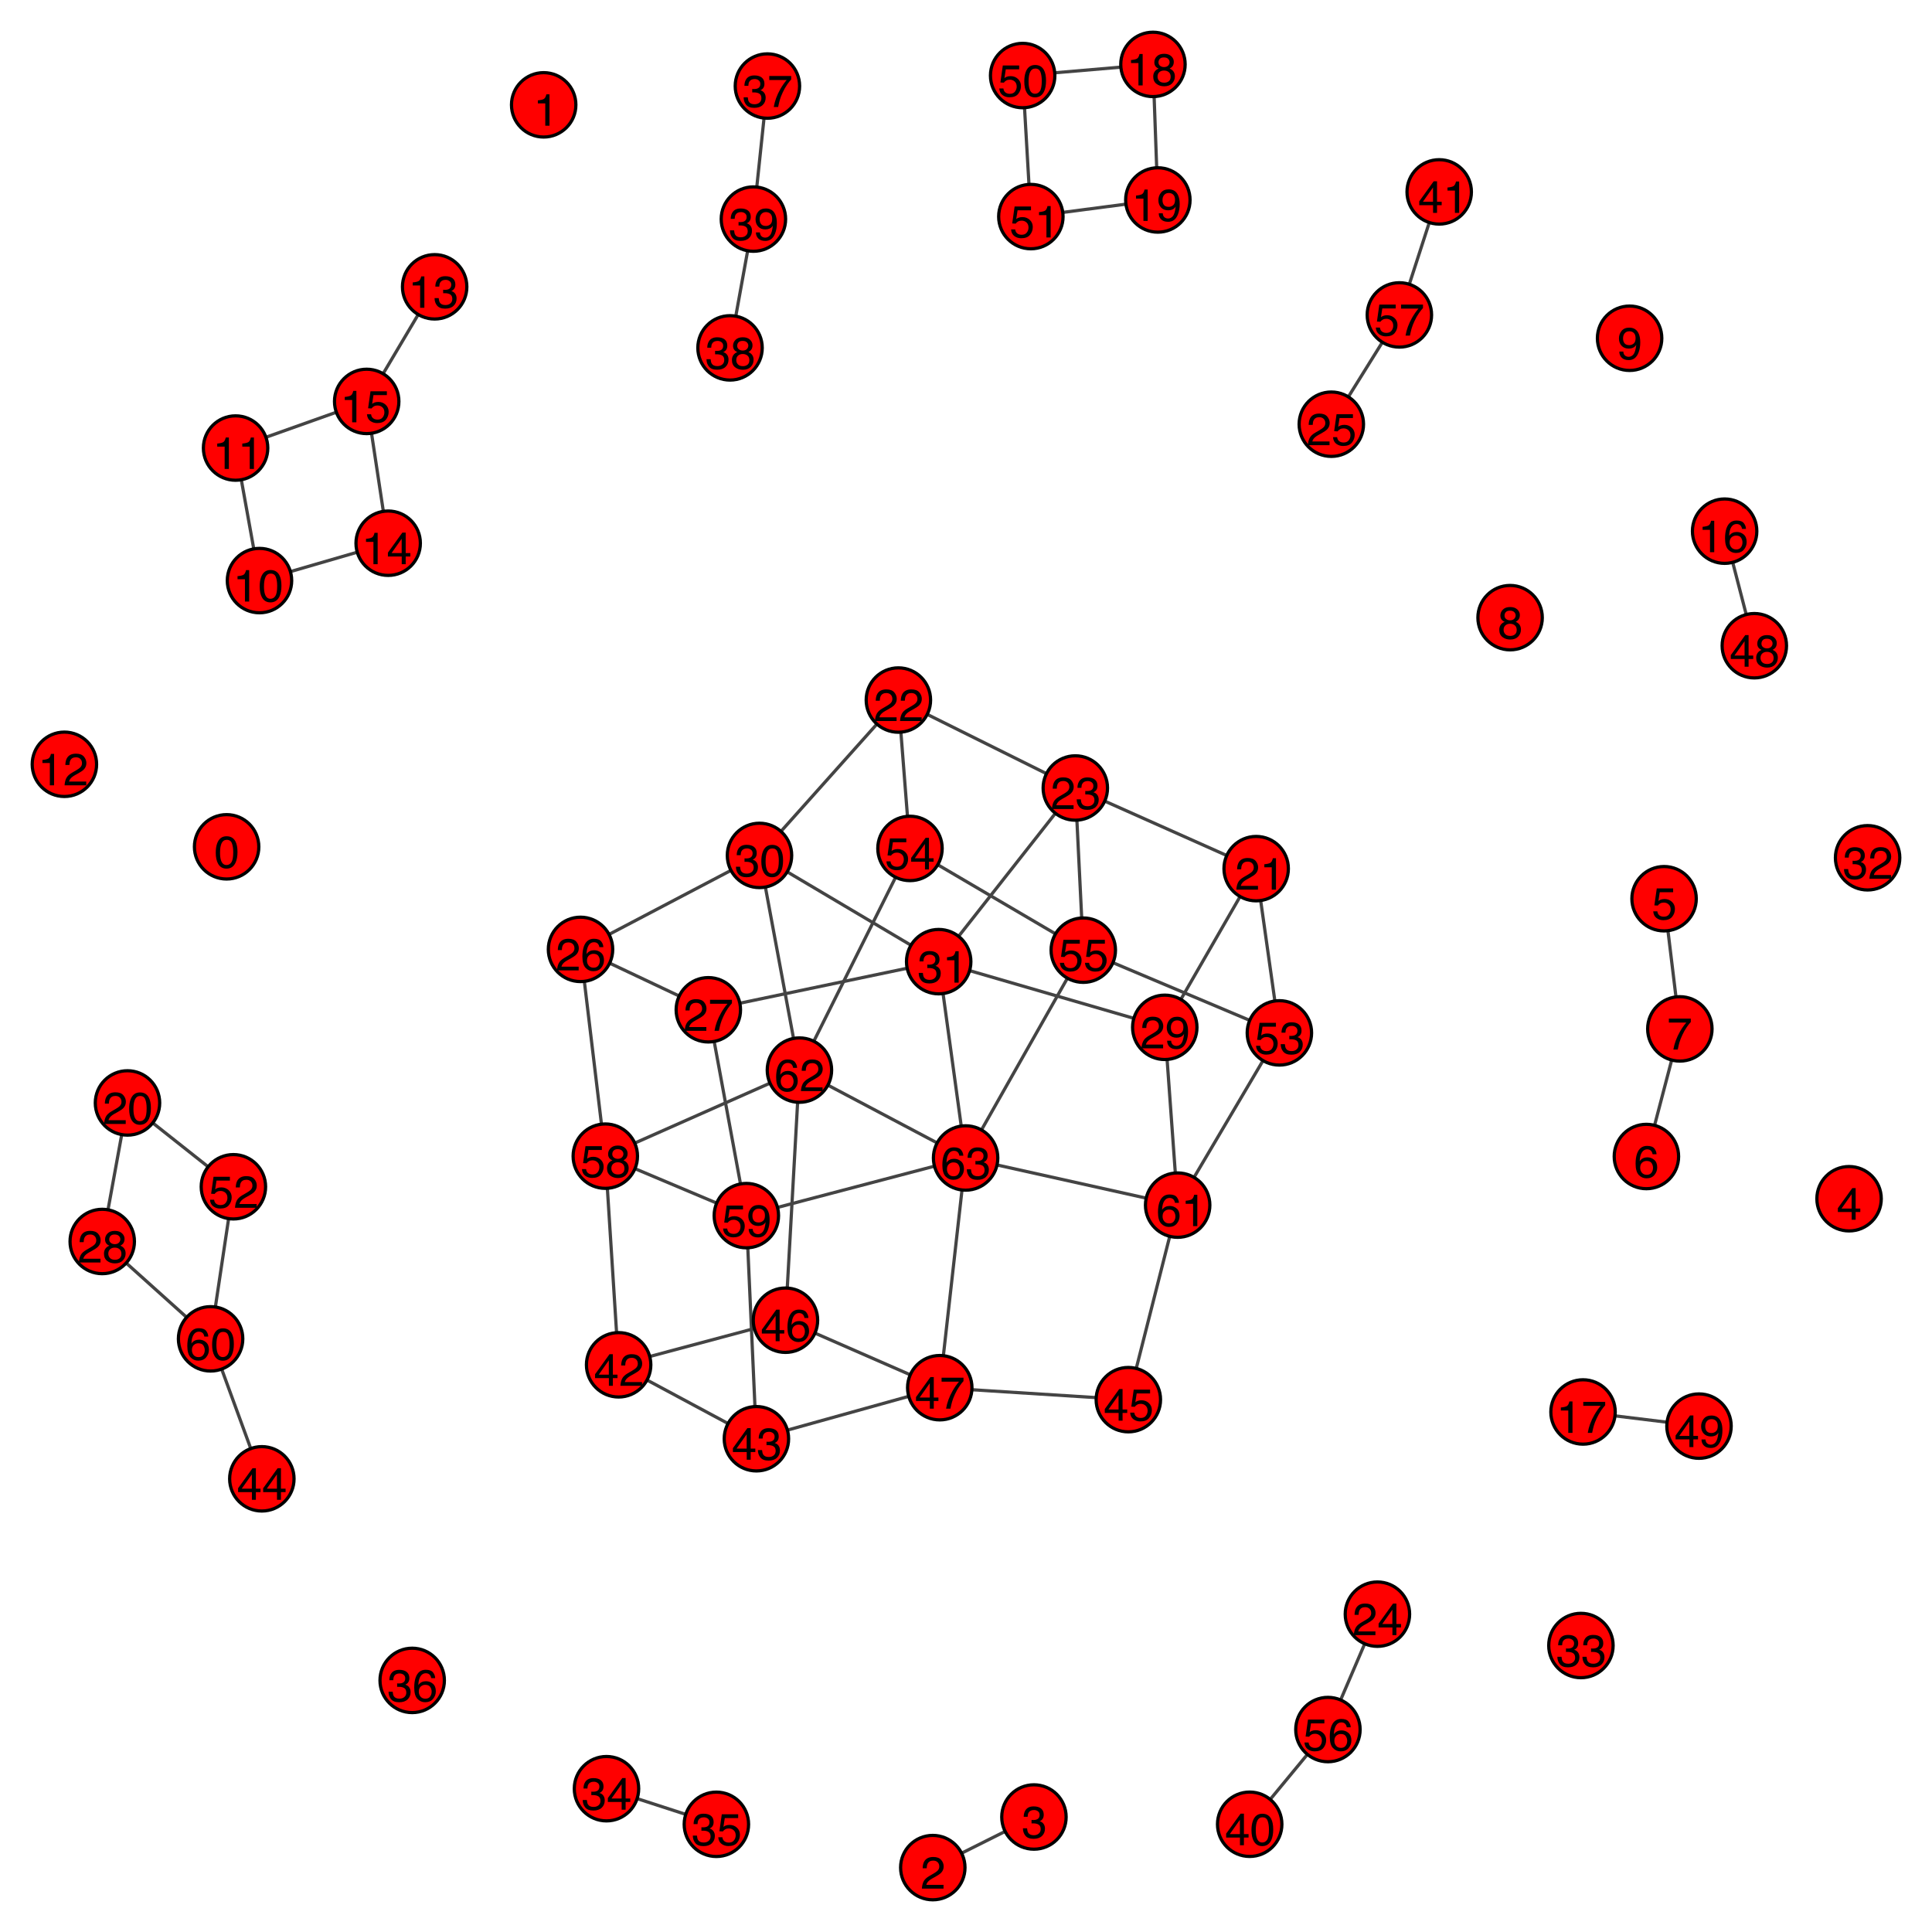 <?xml version="1.0" encoding="UTF-8"?>
<svg xmlns="http://www.w3.org/2000/svg" xmlns:xlink="http://www.w3.org/1999/xlink" width="600" height="600" viewBox="0 0 600 600">
<defs>
<g>
<g id="glyph-0-0">
<path d="M 3.789 -9.789 C 5.055 -9.789 5.969 -9.266 6.535 -8.223 C 6.973 -7.418 7.191 -6.312 7.191 -4.906 C 7.191 -3.578 6.992 -2.477 6.598 -1.605 C 6.023 -0.359 5.082 0.266 3.781 0.266 C 2.605 0.266 1.73 -0.242 1.156 -1.266 C 0.676 -2.117 0.438 -3.262 0.438 -4.695 C 0.438 -5.809 0.582 -6.762 0.867 -7.562 C 1.406 -9.047 2.379 -9.789 3.789 -9.789 Z M 3.773 -0.855 C 4.41 -0.855 4.918 -1.137 5.297 -1.703 C 5.676 -2.266 5.867 -3.32 5.867 -4.859 C 5.867 -5.973 5.727 -6.887 5.453 -7.605 C 5.18 -8.324 4.652 -8.68 3.863 -8.68 C 3.137 -8.68 2.609 -8.34 2.273 -7.66 C 1.938 -6.977 1.77 -5.977 1.77 -4.648 C 1.77 -3.648 1.879 -2.848 2.094 -2.242 C 2.422 -1.316 2.98 -0.855 3.773 -0.855 Z M 3.773 -0.855 "/>
</g>
<g id="glyph-0-1">
<path d="M 1.34 -6.93 L 1.34 -7.875 C 2.227 -7.961 2.848 -8.105 3.199 -8.309 C 3.551 -8.512 3.812 -8.992 3.984 -9.75 L 4.957 -9.75 L 4.957 0 L 3.645 0 L 3.645 -6.93 Z M 1.34 -6.93 "/>
</g>
<g id="glyph-0-2">
<path d="M 0.438 0 C 0.484 -0.844 0.656 -1.578 0.961 -2.203 C 1.266 -2.828 1.855 -3.395 2.734 -3.902 L 4.047 -4.664 C 4.633 -5.004 5.047 -5.297 5.285 -5.539 C 5.656 -5.914 5.844 -6.348 5.844 -6.836 C 5.844 -7.406 5.672 -7.859 5.332 -8.191 C 4.992 -8.527 4.535 -8.695 3.965 -8.695 C 3.121 -8.695 2.539 -8.375 2.215 -7.738 C 2.043 -7.398 1.945 -6.922 1.93 -6.316 L 0.676 -6.316 C 0.691 -7.168 0.848 -7.863 1.148 -8.402 C 1.68 -9.352 2.621 -9.824 3.973 -9.824 C 5.094 -9.824 5.91 -9.52 6.43 -8.914 C 6.945 -8.309 7.203 -7.633 7.203 -6.891 C 7.203 -6.105 6.93 -5.438 6.379 -4.883 C 6.059 -4.559 5.488 -4.164 4.664 -3.703 L 3.727 -3.188 C 3.281 -2.941 2.93 -2.703 2.672 -2.48 C 2.219 -2.086 1.93 -1.645 1.812 -1.164 L 7.156 -1.164 L 7.156 0 Z M 0.438 0 "/>
</g>
<g id="glyph-0-3">
<path d="M 3.637 0.266 C 2.48 0.266 1.641 -0.051 1.117 -0.688 C 0.594 -1.324 0.336 -2.098 0.336 -3.008 L 1.621 -3.008 C 1.676 -2.375 1.793 -1.914 1.977 -1.625 C 2.297 -1.109 2.871 -0.855 3.703 -0.855 C 4.352 -0.855 4.871 -1.027 5.266 -1.375 C 5.656 -1.719 5.852 -2.168 5.852 -2.715 C 5.852 -3.391 5.645 -3.859 5.234 -4.129 C 4.82 -4.398 4.246 -4.531 3.516 -4.531 C 3.434 -4.531 3.348 -4.531 3.266 -4.527 C 3.18 -4.527 3.094 -4.523 3.008 -4.52 L 3.008 -5.605 C 3.137 -5.594 3.242 -5.582 3.328 -5.578 C 3.414 -5.574 3.508 -5.57 3.609 -5.57 C 4.07 -5.57 4.449 -5.645 4.742 -5.789 C 5.262 -6.047 5.523 -6.5 5.523 -7.156 C 5.523 -7.645 5.352 -8.02 5.004 -8.285 C 4.656 -8.551 4.254 -8.68 3.793 -8.68 C 2.973 -8.68 2.406 -8.406 2.094 -7.859 C 1.918 -7.559 1.82 -7.133 1.797 -6.578 L 0.582 -6.578 C 0.582 -7.305 0.727 -7.926 1.02 -8.438 C 1.52 -9.348 2.402 -9.805 3.664 -9.805 C 4.664 -9.805 5.434 -9.582 5.98 -9.137 C 6.527 -8.691 6.801 -8.047 6.801 -7.203 C 6.801 -6.602 6.641 -6.117 6.316 -5.742 C 6.117 -5.508 5.855 -5.328 5.539 -5.195 C 6.055 -5.055 6.453 -4.781 6.742 -4.379 C 7.031 -3.977 7.18 -3.48 7.18 -2.898 C 7.18 -1.965 6.871 -1.203 6.254 -0.617 C 5.641 -0.027 4.766 0.266 3.637 0.266 Z M 3.637 0.266 "/>
</g>
<g id="glyph-0-4">
<path d="M 4.629 -3.465 L 4.629 -7.902 L 1.492 -3.465 Z M 4.648 0 L 4.648 -2.391 L 0.355 -2.391 L 0.355 -3.594 L 4.84 -9.816 L 5.879 -9.816 L 5.879 -3.465 L 7.32 -3.465 L 7.32 -2.391 L 5.879 -2.391 L 5.879 0 Z M 4.648 0 "/>
</g>
<g id="glyph-0-5">
<path d="M 1.73 -2.496 C 1.812 -1.793 2.137 -1.309 2.707 -1.039 C 3 -0.902 3.336 -0.836 3.719 -0.836 C 4.449 -0.836 4.988 -1.066 5.34 -1.531 C 5.691 -1.996 5.867 -2.512 5.867 -3.078 C 5.867 -3.762 5.656 -4.289 5.238 -4.664 C 4.82 -5.035 4.324 -5.223 3.738 -5.223 C 3.316 -5.223 2.953 -5.141 2.648 -4.977 C 2.344 -4.812 2.086 -4.586 1.875 -4.293 L 0.805 -4.355 L 1.551 -9.625 L 6.637 -9.625 L 6.637 -8.438 L 2.477 -8.438 L 2.059 -5.715 C 2.285 -5.887 2.5 -6.02 2.707 -6.105 C 3.07 -6.254 3.492 -6.328 3.973 -6.328 C 4.871 -6.328 5.629 -6.039 6.254 -5.461 C 6.879 -4.883 7.191 -4.148 7.191 -3.262 C 7.191 -2.336 6.906 -1.52 6.332 -0.812 C 5.762 -0.105 4.848 0.246 3.594 0.246 C 2.797 0.246 2.094 0.023 1.48 -0.426 C 0.867 -0.875 0.523 -1.566 0.453 -2.496 Z M 1.73 -2.496 "/>
</g>
<g id="glyph-0-6">
<path d="M 4.094 -9.828 C 5.188 -9.828 5.949 -9.547 6.383 -8.98 C 6.812 -8.414 7.027 -7.828 7.027 -7.227 L 5.812 -7.227 C 5.738 -7.613 5.621 -7.914 5.461 -8.133 C 5.164 -8.543 4.719 -8.75 4.117 -8.75 C 3.43 -8.75 2.879 -8.434 2.477 -7.797 C 2.07 -7.16 1.844 -6.25 1.797 -5.066 C 2.078 -5.48 2.438 -5.789 2.863 -5.996 C 3.258 -6.18 3.695 -6.27 4.176 -6.27 C 4.996 -6.27 5.711 -6.008 6.324 -5.484 C 6.934 -4.961 7.238 -4.176 7.238 -3.137 C 7.238 -2.25 6.949 -1.461 6.371 -0.777 C 5.793 -0.09 4.969 0.254 3.898 0.254 C 2.98 0.254 2.191 -0.094 1.523 -0.789 C 0.859 -1.484 0.527 -2.656 0.527 -4.301 C 0.527 -5.516 0.676 -6.547 0.969 -7.398 C 1.539 -9.02 2.582 -9.828 4.094 -9.828 Z M 4.008 -0.84 C 4.652 -0.84 5.137 -1.059 5.457 -1.492 C 5.781 -1.93 5.941 -2.441 5.941 -3.035 C 5.941 -3.535 5.797 -4.016 5.508 -4.469 C 5.223 -4.922 4.699 -5.148 3.945 -5.148 C 3.414 -5.148 2.953 -4.973 2.555 -4.621 C 2.156 -4.27 1.953 -3.742 1.953 -3.035 C 1.953 -2.414 2.137 -1.895 2.5 -1.473 C 2.859 -1.051 3.363 -0.84 4.008 -0.84 Z M 4.008 -0.84 "/>
</g>
<g id="glyph-0-7">
<path d="M 7.32 -9.625 L 7.32 -8.551 C 7.008 -8.246 6.59 -7.715 6.066 -6.961 C 5.547 -6.203 5.082 -5.387 4.684 -4.512 C 4.285 -3.66 3.984 -2.883 3.781 -2.18 C 3.648 -1.73 3.477 -1.004 3.266 0 L 1.906 0 C 2.219 -1.867 2.902 -3.727 3.957 -5.578 C 4.582 -6.664 5.238 -7.598 5.926 -8.387 L 0.512 -8.387 L 0.512 -9.625 Z M 7.32 -9.625 "/>
</g>
<g id="glyph-0-8">
<path d="M 3.809 -5.688 C 4.352 -5.688 4.773 -5.84 5.078 -6.141 C 5.383 -6.445 5.539 -6.805 5.539 -7.227 C 5.539 -7.59 5.391 -7.926 5.102 -8.23 C 4.809 -8.535 4.363 -8.688 3.766 -8.688 C 3.172 -8.688 2.746 -8.535 2.48 -8.23 C 2.219 -7.926 2.086 -7.566 2.086 -7.156 C 2.086 -6.695 2.258 -6.336 2.598 -6.078 C 2.938 -5.816 3.344 -5.688 3.809 -5.688 Z M 3.883 -0.84 C 4.453 -0.84 4.926 -0.996 5.301 -1.301 C 5.676 -1.609 5.867 -2.07 5.867 -2.68 C 5.867 -3.312 5.672 -3.793 5.285 -4.121 C 4.898 -4.449 4.398 -4.613 3.793 -4.613 C 3.207 -4.613 2.727 -4.445 2.355 -4.113 C 1.984 -3.777 1.797 -3.312 1.797 -2.719 C 1.797 -2.211 1.969 -1.77 2.309 -1.398 C 2.648 -1.027 3.172 -0.84 3.883 -0.84 Z M 2.133 -5.215 C 1.789 -5.359 1.523 -5.531 1.332 -5.727 C 0.973 -6.094 0.793 -6.566 0.793 -7.148 C 0.793 -7.879 1.059 -8.508 1.586 -9.031 C 2.113 -9.555 2.863 -9.816 3.836 -9.816 C 4.773 -9.816 5.508 -9.57 6.043 -9.074 C 6.578 -8.578 6.844 -8.004 6.844 -7.344 C 6.844 -6.73 6.688 -6.238 6.379 -5.859 C 6.203 -5.645 5.938 -5.434 5.57 -5.23 C 5.977 -5.043 6.297 -4.828 6.527 -4.586 C 6.961 -4.133 7.18 -3.539 7.18 -2.809 C 7.18 -1.949 6.887 -1.219 6.309 -0.617 C 5.73 -0.02 4.914 0.281 3.855 0.281 C 2.902 0.281 2.098 0.023 1.438 -0.496 C 0.781 -1.012 0.453 -1.766 0.453 -2.75 C 0.453 -3.328 0.594 -3.828 0.875 -4.25 C 1.156 -4.672 1.578 -4.992 2.133 -5.215 Z M 2.133 -5.215 "/>
</g>
<g id="glyph-0-9">
<path d="M 1.859 -2.367 C 1.895 -1.688 2.156 -1.219 2.645 -0.957 C 2.895 -0.82 3.18 -0.75 3.492 -0.75 C 4.082 -0.75 4.582 -0.996 4.996 -1.488 C 5.41 -1.977 5.707 -2.973 5.879 -4.469 C 5.605 -4.039 5.266 -3.734 4.863 -3.559 C 4.461 -3.383 4.027 -3.297 3.562 -3.297 C 2.617 -3.297 1.871 -3.59 1.324 -4.176 C 0.773 -4.766 0.5 -5.52 0.5 -6.445 C 0.5 -7.336 0.77 -8.117 1.312 -8.789 C 1.855 -9.465 2.656 -9.805 3.711 -9.805 C 5.137 -9.805 6.121 -9.16 6.664 -7.875 C 6.965 -7.168 7.117 -6.285 7.117 -5.223 C 7.117 -4.023 6.938 -2.961 6.578 -2.039 C 5.98 -0.496 4.969 0.273 3.539 0.273 C 2.582 0.273 1.855 0.023 1.359 -0.477 C 0.863 -0.98 0.617 -1.609 0.617 -2.367 Z M 3.727 -4.375 C 4.215 -4.375 4.66 -4.535 5.062 -4.855 C 5.465 -5.18 5.668 -5.738 5.668 -6.543 C 5.668 -7.262 5.484 -7.797 5.125 -8.152 C 4.762 -8.504 4.301 -8.68 3.738 -8.68 C 3.137 -8.68 2.66 -8.48 2.309 -8.078 C 1.953 -7.672 1.777 -7.133 1.777 -6.461 C 1.777 -5.82 1.934 -5.316 2.242 -4.938 C 2.551 -4.562 3.047 -4.375 3.727 -4.375 Z M 3.727 -4.375 "/>
</g>
</g>
</defs>
<rect x="-60" y="-60" width="720" height="720" fill="rgb(100%, 100%, 100%)" fill-opacity="1"/>
<path fill="none" stroke-width="1" stroke-linecap="butt" stroke-linejoin="miter" stroke="rgb(26.667%, 26.667%, 26.667%)" stroke-opacity="1" stroke-miterlimit="10" d="M 289.688 580 L 321.098 564.285 "/>
<path fill="none" stroke-width="1" stroke-linecap="butt" stroke-linejoin="miter" stroke="rgb(26.667%, 26.667%, 26.667%)" stroke-opacity="1" stroke-miterlimit="10" d="M 516.793 279.105 L 521.691 319.531 "/>
<path fill="none" stroke-width="1" stroke-linecap="butt" stroke-linejoin="miter" stroke="rgb(26.667%, 26.667%, 26.667%)" stroke-opacity="1" stroke-miterlimit="10" d="M 511.305 359.164 L 521.691 319.531 "/>
<path fill="none" stroke-width="1" stroke-linecap="butt" stroke-linejoin="miter" stroke="rgb(26.667%, 26.667%, 26.667%)" stroke-opacity="1" stroke-miterlimit="10" d="M 80.586 180.305 L 73.164 139.145 "/>
<path fill="none" stroke-width="1" stroke-linecap="butt" stroke-linejoin="miter" stroke="rgb(26.667%, 26.667%, 26.667%)" stroke-opacity="1" stroke-miterlimit="10" d="M 80.586 180.305 L 120.551 168.699 "/>
<path fill="none" stroke-width="1" stroke-linecap="butt" stroke-linejoin="miter" stroke="rgb(26.667%, 26.667%, 26.667%)" stroke-opacity="1" stroke-miterlimit="10" d="M 73.164 139.145 L 113.879 124.664 "/>
<path fill="none" stroke-width="1" stroke-linecap="butt" stroke-linejoin="miter" stroke="rgb(26.667%, 26.667%, 26.667%)" stroke-opacity="1" stroke-miterlimit="10" d="M 134.984 89.074 L 113.879 124.664 "/>
<path fill="none" stroke-width="1" stroke-linecap="butt" stroke-linejoin="miter" stroke="rgb(26.667%, 26.667%, 26.667%)" stroke-opacity="1" stroke-miterlimit="10" d="M 120.551 168.699 L 113.879 124.664 "/>
<path fill="none" stroke-width="1" stroke-linecap="butt" stroke-linejoin="miter" stroke="rgb(26.667%, 26.667%, 26.667%)" stroke-opacity="1" stroke-miterlimit="10" d="M 535.598 164.957 L 544.82 200.535 "/>
<path fill="none" stroke-width="1" stroke-linecap="butt" stroke-linejoin="miter" stroke="rgb(26.667%, 26.667%, 26.667%)" stroke-opacity="1" stroke-miterlimit="10" d="M 491.625 438.5 L 527.641 442.891 "/>
<path fill="none" stroke-width="1" stroke-linecap="butt" stroke-linejoin="miter" stroke="rgb(26.667%, 26.667%, 26.667%)" stroke-opacity="1" stroke-miterlimit="10" d="M 358.059 20 L 359.582 62.102 "/>
<path fill="none" stroke-width="1" stroke-linecap="butt" stroke-linejoin="miter" stroke="rgb(26.667%, 26.667%, 26.667%)" stroke-opacity="1" stroke-miterlimit="10" d="M 358.059 20 L 317.594 23.461 "/>
<path fill="none" stroke-width="1" stroke-linecap="butt" stroke-linejoin="miter" stroke="rgb(26.667%, 26.667%, 26.667%)" stroke-opacity="1" stroke-miterlimit="10" d="M 359.582 62.102 L 320.141 67.262 "/>
<path fill="none" stroke-width="1" stroke-linecap="butt" stroke-linejoin="miter" stroke="rgb(26.667%, 26.667%, 26.667%)" stroke-opacity="1" stroke-miterlimit="10" d="M 39.594 342.527 L 31.75 385.555 "/>
<path fill="none" stroke-width="1" stroke-linecap="butt" stroke-linejoin="miter" stroke="rgb(26.667%, 26.667%, 26.667%)" stroke-opacity="1" stroke-miterlimit="10" d="M 39.594 342.527 L 72.484 368.562 "/>
<path fill="none" stroke-width="1" stroke-linecap="butt" stroke-linejoin="miter" stroke="rgb(26.667%, 26.667%, 26.667%)" stroke-opacity="1" stroke-miterlimit="10" d="M 390.113 269.762 L 333.949 244.719 "/>
<path fill="none" stroke-width="1" stroke-linecap="butt" stroke-linejoin="miter" stroke="rgb(26.667%, 26.667%, 26.667%)" stroke-opacity="1" stroke-miterlimit="10" d="M 390.113 269.762 L 361.73 319.047 "/>
<path fill="none" stroke-width="1" stroke-linecap="butt" stroke-linejoin="miter" stroke="rgb(26.667%, 26.667%, 26.667%)" stroke-opacity="1" stroke-miterlimit="10" d="M 390.113 269.762 L 397.324 320.77 "/>
<path fill="none" stroke-width="1" stroke-linecap="butt" stroke-linejoin="miter" stroke="rgb(26.667%, 26.667%, 26.667%)" stroke-opacity="1" stroke-miterlimit="10" d="M 279 217.406 L 333.949 244.719 "/>
<path fill="none" stroke-width="1" stroke-linecap="butt" stroke-linejoin="miter" stroke="rgb(26.667%, 26.667%, 26.667%)" stroke-opacity="1" stroke-miterlimit="10" d="M 279 217.406 L 235.867 265.656 "/>
<path fill="none" stroke-width="1" stroke-linecap="butt" stroke-linejoin="miter" stroke="rgb(26.667%, 26.667%, 26.667%)" stroke-opacity="1" stroke-miterlimit="10" d="M 279 217.406 L 282.605 263.488 "/>
<path fill="none" stroke-width="1" stroke-linecap="butt" stroke-linejoin="miter" stroke="rgb(26.667%, 26.667%, 26.667%)" stroke-opacity="1" stroke-miterlimit="10" d="M 333.949 244.719 L 291.516 298.648 "/>
<path fill="none" stroke-width="1" stroke-linecap="butt" stroke-linejoin="miter" stroke="rgb(26.667%, 26.667%, 26.667%)" stroke-opacity="1" stroke-miterlimit="10" d="M 333.949 244.719 L 336.422 295.082 "/>
<path fill="none" stroke-width="1" stroke-linecap="butt" stroke-linejoin="miter" stroke="rgb(26.667%, 26.667%, 26.667%)" stroke-opacity="1" stroke-miterlimit="10" d="M 427.77 501.293 L 412.398 537.129 "/>
<path fill="none" stroke-width="1" stroke-linecap="butt" stroke-linejoin="miter" stroke="rgb(26.667%, 26.667%, 26.667%)" stroke-opacity="1" stroke-miterlimit="10" d="M 413.453 131.742 L 434.59 97.801 "/>
<path fill="none" stroke-width="1" stroke-linecap="butt" stroke-linejoin="miter" stroke="rgb(26.667%, 26.667%, 26.667%)" stroke-opacity="1" stroke-miterlimit="10" d="M 180.285 294.84 L 219.977 313.598 "/>
<path fill="none" stroke-width="1" stroke-linecap="butt" stroke-linejoin="miter" stroke="rgb(26.667%, 26.667%, 26.667%)" stroke-opacity="1" stroke-miterlimit="10" d="M 180.285 294.84 L 235.867 265.656 "/>
<path fill="none" stroke-width="1" stroke-linecap="butt" stroke-linejoin="miter" stroke="rgb(26.667%, 26.667%, 26.667%)" stroke-opacity="1" stroke-miterlimit="10" d="M 180.285 294.84 L 187.984 359.055 "/>
<path fill="none" stroke-width="1" stroke-linecap="butt" stroke-linejoin="miter" stroke="rgb(26.667%, 26.667%, 26.667%)" stroke-opacity="1" stroke-miterlimit="10" d="M 219.977 313.598 L 291.516 298.648 "/>
<path fill="none" stroke-width="1" stroke-linecap="butt" stroke-linejoin="miter" stroke="rgb(26.667%, 26.667%, 26.667%)" stroke-opacity="1" stroke-miterlimit="10" d="M 219.977 313.598 L 231.785 377.52 "/>
<path fill="none" stroke-width="1" stroke-linecap="butt" stroke-linejoin="miter" stroke="rgb(26.667%, 26.667%, 26.667%)" stroke-opacity="1" stroke-miterlimit="10" d="M 31.75 385.555 L 65.402 415.789 "/>
<path fill="none" stroke-width="1" stroke-linecap="butt" stroke-linejoin="miter" stroke="rgb(26.667%, 26.667%, 26.667%)" stroke-opacity="1" stroke-miterlimit="10" d="M 361.73 319.047 L 291.516 298.648 "/>
<path fill="none" stroke-width="1" stroke-linecap="butt" stroke-linejoin="miter" stroke="rgb(26.667%, 26.667%, 26.667%)" stroke-opacity="1" stroke-miterlimit="10" d="M 361.73 319.047 L 365.73 374.262 "/>
<path fill="none" stroke-width="1" stroke-linecap="butt" stroke-linejoin="miter" stroke="rgb(26.667%, 26.667%, 26.667%)" stroke-opacity="1" stroke-miterlimit="10" d="M 235.867 265.656 L 291.516 298.648 "/>
<path fill="none" stroke-width="1" stroke-linecap="butt" stroke-linejoin="miter" stroke="rgb(26.667%, 26.667%, 26.667%)" stroke-opacity="1" stroke-miterlimit="10" d="M 235.867 265.656 L 248.27 332.328 "/>
<path fill="none" stroke-width="1" stroke-linecap="butt" stroke-linejoin="miter" stroke="rgb(26.667%, 26.667%, 26.667%)" stroke-opacity="1" stroke-miterlimit="10" d="M 291.516 298.648 L 299.879 359.621 "/>
<path fill="none" stroke-width="1" stroke-linecap="butt" stroke-linejoin="miter" stroke="rgb(26.667%, 26.667%, 26.667%)" stroke-opacity="1" stroke-miterlimit="10" d="M 188.352 555.496 L 222.48 566.555 "/>
<path fill="none" stroke-width="1" stroke-linecap="butt" stroke-linejoin="miter" stroke="rgb(26.667%, 26.667%, 26.667%)" stroke-opacity="1" stroke-miterlimit="10" d="M 238.328 26.723 L 233.977 68.039 "/>
<path fill="none" stroke-width="1" stroke-linecap="butt" stroke-linejoin="miter" stroke="rgb(26.667%, 26.667%, 26.667%)" stroke-opacity="1" stroke-miterlimit="10" d="M 226.719 108.035 L 233.977 68.039 "/>
<path fill="none" stroke-width="1" stroke-linecap="butt" stroke-linejoin="miter" stroke="rgb(26.667%, 26.667%, 26.667%)" stroke-opacity="1" stroke-miterlimit="10" d="M 388.102 566.539 L 412.398 537.129 "/>
<path fill="none" stroke-width="1" stroke-linecap="butt" stroke-linejoin="miter" stroke="rgb(26.667%, 26.667%, 26.667%)" stroke-opacity="1" stroke-miterlimit="10" d="M 446.957 59.594 L 434.59 97.801 "/>
<path fill="none" stroke-width="1" stroke-linecap="butt" stroke-linejoin="miter" stroke="rgb(26.667%, 26.667%, 26.667%)" stroke-opacity="1" stroke-miterlimit="10" d="M 192.121 423.855 L 234.91 446.816 "/>
<path fill="none" stroke-width="1" stroke-linecap="butt" stroke-linejoin="miter" stroke="rgb(26.667%, 26.667%, 26.667%)" stroke-opacity="1" stroke-miterlimit="10" d="M 192.121 423.855 L 243.934 410.004 "/>
<path fill="none" stroke-width="1" stroke-linecap="butt" stroke-linejoin="miter" stroke="rgb(26.667%, 26.667%, 26.667%)" stroke-opacity="1" stroke-miterlimit="10" d="M 192.121 423.855 L 187.984 359.055 "/>
<path fill="none" stroke-width="1" stroke-linecap="butt" stroke-linejoin="miter" stroke="rgb(26.667%, 26.667%, 26.667%)" stroke-opacity="1" stroke-miterlimit="10" d="M 234.91 446.816 L 291.852 430.961 "/>
<path fill="none" stroke-width="1" stroke-linecap="butt" stroke-linejoin="miter" stroke="rgb(26.667%, 26.667%, 26.667%)" stroke-opacity="1" stroke-miterlimit="10" d="M 234.91 446.816 L 231.785 377.52 "/>
<path fill="none" stroke-width="1" stroke-linecap="butt" stroke-linejoin="miter" stroke="rgb(26.667%, 26.667%, 26.667%)" stroke-opacity="1" stroke-miterlimit="10" d="M 81.316 459.262 L 65.402 415.789 "/>
<path fill="none" stroke-width="1" stroke-linecap="butt" stroke-linejoin="miter" stroke="rgb(26.667%, 26.667%, 26.667%)" stroke-opacity="1" stroke-miterlimit="10" d="M 350.414 434.676 L 291.852 430.961 "/>
<path fill="none" stroke-width="1" stroke-linecap="butt" stroke-linejoin="miter" stroke="rgb(26.667%, 26.667%, 26.667%)" stroke-opacity="1" stroke-miterlimit="10" d="M 350.414 434.676 L 365.73 374.262 "/>
<path fill="none" stroke-width="1" stroke-linecap="butt" stroke-linejoin="miter" stroke="rgb(26.667%, 26.667%, 26.667%)" stroke-opacity="1" stroke-miterlimit="10" d="M 243.934 410.004 L 291.852 430.961 "/>
<path fill="none" stroke-width="1" stroke-linecap="butt" stroke-linejoin="miter" stroke="rgb(26.667%, 26.667%, 26.667%)" stroke-opacity="1" stroke-miterlimit="10" d="M 243.934 410.004 L 248.27 332.328 "/>
<path fill="none" stroke-width="1" stroke-linecap="butt" stroke-linejoin="miter" stroke="rgb(26.667%, 26.667%, 26.667%)" stroke-opacity="1" stroke-miterlimit="10" d="M 291.852 430.961 L 299.879 359.621 "/>
<path fill="none" stroke-width="1" stroke-linecap="butt" stroke-linejoin="miter" stroke="rgb(26.667%, 26.667%, 26.667%)" stroke-opacity="1" stroke-miterlimit="10" d="M 317.594 23.461 L 320.141 67.262 "/>
<path fill="none" stroke-width="1" stroke-linecap="butt" stroke-linejoin="miter" stroke="rgb(26.667%, 26.667%, 26.667%)" stroke-opacity="1" stroke-miterlimit="10" d="M 72.484 368.562 L 65.402 415.789 "/>
<path fill="none" stroke-width="1" stroke-linecap="butt" stroke-linejoin="miter" stroke="rgb(26.667%, 26.667%, 26.667%)" stroke-opacity="1" stroke-miterlimit="10" d="M 397.324 320.77 L 336.422 295.082 "/>
<path fill="none" stroke-width="1" stroke-linecap="butt" stroke-linejoin="miter" stroke="rgb(26.667%, 26.667%, 26.667%)" stroke-opacity="1" stroke-miterlimit="10" d="M 397.324 320.77 L 365.73 374.262 "/>
<path fill="none" stroke-width="1" stroke-linecap="butt" stroke-linejoin="miter" stroke="rgb(26.667%, 26.667%, 26.667%)" stroke-opacity="1" stroke-miterlimit="10" d="M 282.605 263.488 L 336.422 295.082 "/>
<path fill="none" stroke-width="1" stroke-linecap="butt" stroke-linejoin="miter" stroke="rgb(26.667%, 26.667%, 26.667%)" stroke-opacity="1" stroke-miterlimit="10" d="M 282.605 263.488 L 248.27 332.328 "/>
<path fill="none" stroke-width="1" stroke-linecap="butt" stroke-linejoin="miter" stroke="rgb(26.667%, 26.667%, 26.667%)" stroke-opacity="1" stroke-miterlimit="10" d="M 336.422 295.082 L 299.879 359.621 "/>
<path fill="none" stroke-width="1" stroke-linecap="butt" stroke-linejoin="miter" stroke="rgb(26.667%, 26.667%, 26.667%)" stroke-opacity="1" stroke-miterlimit="10" d="M 187.984 359.055 L 231.785 377.52 "/>
<path fill="none" stroke-width="1" stroke-linecap="butt" stroke-linejoin="miter" stroke="rgb(26.667%, 26.667%, 26.667%)" stroke-opacity="1" stroke-miterlimit="10" d="M 187.984 359.055 L 248.27 332.328 "/>
<path fill="none" stroke-width="1" stroke-linecap="butt" stroke-linejoin="miter" stroke="rgb(26.667%, 26.667%, 26.667%)" stroke-opacity="1" stroke-miterlimit="10" d="M 231.785 377.52 L 299.879 359.621 "/>
<path fill="none" stroke-width="1" stroke-linecap="butt" stroke-linejoin="miter" stroke="rgb(26.667%, 26.667%, 26.667%)" stroke-opacity="1" stroke-miterlimit="10" d="M 365.73 374.262 L 299.879 359.621 "/>
<path fill="none" stroke-width="1" stroke-linecap="butt" stroke-linejoin="miter" stroke="rgb(26.667%, 26.667%, 26.667%)" stroke-opacity="1" stroke-miterlimit="10" d="M 248.27 332.328 L 299.879 359.621 "/>
<path fill-rule="nonzero" fill="rgb(100%, 0%, 0%)" fill-opacity="1" stroke-width="1" stroke-linecap="butt" stroke-linejoin="miter" stroke="rgb(0%, 0%, 0%)" stroke-opacity="1" stroke-miterlimit="10" d="M 80.379 262.988 C 80.379 268.512 75.902 272.988 70.379 272.988 C 64.855 272.988 60.379 268.512 60.379 262.988 C 60.379 257.469 64.855 252.988 70.379 252.988 C 75.902 252.988 80.379 257.469 80.379 262.988 "/>
<path fill-rule="nonzero" fill="rgb(100%, 0%, 0%)" fill-opacity="1" stroke-width="1" stroke-linecap="butt" stroke-linejoin="miter" stroke="rgb(0%, 0%, 0%)" stroke-opacity="1" stroke-miterlimit="10" d="M 178.844 32.559 C 178.844 38.082 174.367 42.559 168.844 42.559 C 163.32 42.559 158.844 38.082 158.844 32.559 C 158.844 27.035 163.32 22.559 168.844 22.559 C 174.367 22.559 178.844 27.035 178.844 32.559 "/>
<path fill-rule="nonzero" fill="rgb(100%, 0%, 0%)" fill-opacity="1" stroke-width="1" stroke-linecap="butt" stroke-linejoin="miter" stroke="rgb(0%, 0%, 0%)" stroke-opacity="1" stroke-miterlimit="10" d="M 299.688 580 C 299.688 585.523 295.207 590 289.688 590 C 284.164 590 279.688 585.523 279.688 580 C 279.688 574.477 284.164 570 289.688 570 C 295.207 570 299.688 574.477 299.688 580 "/>
<path fill-rule="nonzero" fill="rgb(100%, 0%, 0%)" fill-opacity="1" stroke-width="1" stroke-linecap="butt" stroke-linejoin="miter" stroke="rgb(0%, 0%, 0%)" stroke-opacity="1" stroke-miterlimit="10" d="M 331.098 564.285 C 331.098 569.809 326.621 574.285 321.098 574.285 C 315.574 574.285 311.098 569.809 311.098 564.285 C 311.098 558.762 315.574 554.285 321.098 554.285 C 326.621 554.285 331.098 558.762 331.098 564.285 "/>
<path fill-rule="nonzero" fill="rgb(100%, 0%, 0%)" fill-opacity="1" stroke-width="1" stroke-linecap="butt" stroke-linejoin="miter" stroke="rgb(0%, 0%, 0%)" stroke-opacity="1" stroke-miterlimit="10" d="M 584.246 372.277 C 584.246 377.797 579.77 382.277 574.246 382.277 C 568.727 382.277 564.246 377.797 564.246 372.277 C 564.246 366.754 568.727 362.277 574.246 362.277 C 579.77 362.277 584.246 366.754 584.246 372.277 "/>
<path fill-rule="nonzero" fill="rgb(100%, 0%, 0%)" fill-opacity="1" stroke-width="1" stroke-linecap="butt" stroke-linejoin="miter" stroke="rgb(0%, 0%, 0%)" stroke-opacity="1" stroke-miterlimit="10" d="M 526.793 279.105 C 526.793 284.629 522.316 289.105 516.793 289.105 C 511.27 289.105 506.793 284.629 506.793 279.105 C 506.793 273.582 511.27 269.105 516.793 269.105 C 522.316 269.105 526.793 273.582 526.793 279.105 "/>
<path fill-rule="nonzero" fill="rgb(100%, 0%, 0%)" fill-opacity="1" stroke-width="1" stroke-linecap="butt" stroke-linejoin="miter" stroke="rgb(0%, 0%, 0%)" stroke-opacity="1" stroke-miterlimit="10" d="M 521.305 359.164 C 521.305 364.688 516.828 369.164 511.305 369.164 C 505.781 369.164 501.305 364.688 501.305 359.164 C 501.305 353.641 505.781 349.164 511.305 349.164 C 516.828 349.164 521.305 353.641 521.305 359.164 "/>
<path fill-rule="nonzero" fill="rgb(100%, 0%, 0%)" fill-opacity="1" stroke-width="1" stroke-linecap="butt" stroke-linejoin="miter" stroke="rgb(0%, 0%, 0%)" stroke-opacity="1" stroke-miterlimit="10" d="M 531.691 319.531 C 531.691 325.055 527.215 329.531 521.691 329.531 C 516.168 329.531 511.691 325.055 511.691 319.531 C 511.691 314.008 516.168 309.531 521.691 309.531 C 527.215 309.531 531.691 314.008 531.691 319.531 "/>
<path fill-rule="nonzero" fill="rgb(100%, 0%, 0%)" fill-opacity="1" stroke-width="1" stroke-linecap="butt" stroke-linejoin="miter" stroke="rgb(0%, 0%, 0%)" stroke-opacity="1" stroke-miterlimit="10" d="M 478.973 191.816 C 478.973 197.336 474.496 201.816 468.973 201.816 C 463.449 201.816 458.973 197.336 458.973 191.816 C 458.973 186.293 463.449 181.816 468.973 181.816 C 474.496 181.816 478.973 186.293 478.973 191.816 "/>
<path fill-rule="nonzero" fill="rgb(100%, 0%, 0%)" fill-opacity="1" stroke-width="1" stroke-linecap="butt" stroke-linejoin="miter" stroke="rgb(0%, 0%, 0%)" stroke-opacity="1" stroke-miterlimit="10" d="M 516.086 105.047 C 516.086 110.57 511.609 115.047 506.086 115.047 C 500.562 115.047 496.086 110.57 496.086 105.047 C 496.086 99.523 500.562 95.047 506.086 95.047 C 511.609 95.047 516.086 99.523 516.086 105.047 "/>
<path fill-rule="nonzero" fill="rgb(100%, 0%, 0%)" fill-opacity="1" stroke-width="1" stroke-linecap="butt" stroke-linejoin="miter" stroke="rgb(0%, 0%, 0%)" stroke-opacity="1" stroke-miterlimit="10" d="M 90.586 180.305 C 90.586 185.828 86.109 190.305 80.586 190.305 C 75.062 190.305 70.586 185.828 70.586 180.305 C 70.586 174.785 75.062 170.305 80.586 170.305 C 86.109 170.305 90.586 174.785 90.586 180.305 "/>
<path fill-rule="nonzero" fill="rgb(100%, 0%, 0%)" fill-opacity="1" stroke-width="1" stroke-linecap="butt" stroke-linejoin="miter" stroke="rgb(0%, 0%, 0%)" stroke-opacity="1" stroke-miterlimit="10" d="M 83.164 139.145 C 83.164 144.668 78.688 149.145 73.164 149.145 C 67.641 149.145 63.164 144.668 63.164 139.145 C 63.164 133.621 67.641 129.145 73.164 129.145 C 78.688 129.145 83.164 133.621 83.164 139.145 "/>
<path fill-rule="nonzero" fill="rgb(100%, 0%, 0%)" fill-opacity="1" stroke-width="1" stroke-linecap="butt" stroke-linejoin="miter" stroke="rgb(0%, 0%, 0%)" stroke-opacity="1" stroke-miterlimit="10" d="M 30 237.359 C 30 242.883 25.523 247.359 20 247.359 C 14.477 247.359 10 242.883 10 237.359 C 10 231.836 14.477 227.359 20 227.359 C 25.523 227.359 30 231.836 30 237.359 "/>
<path fill-rule="nonzero" fill="rgb(100%, 0%, 0%)" fill-opacity="1" stroke-width="1" stroke-linecap="butt" stroke-linejoin="miter" stroke="rgb(0%, 0%, 0%)" stroke-opacity="1" stroke-miterlimit="10" d="M 144.984 89.074 C 144.984 94.598 140.508 99.074 134.984 99.074 C 129.461 99.074 124.984 94.598 124.984 89.074 C 124.984 83.551 129.461 79.074 134.984 79.074 C 140.508 79.074 144.984 83.551 144.984 89.074 "/>
<path fill-rule="nonzero" fill="rgb(100%, 0%, 0%)" fill-opacity="1" stroke-width="1" stroke-linecap="butt" stroke-linejoin="miter" stroke="rgb(0%, 0%, 0%)" stroke-opacity="1" stroke-miterlimit="10" d="M 130.551 168.699 C 130.551 174.223 126.074 178.699 120.551 178.699 C 115.027 178.699 110.551 174.223 110.551 168.699 C 110.551 163.18 115.027 158.699 120.551 158.699 C 126.074 158.699 130.551 163.18 130.551 168.699 "/>
<path fill-rule="nonzero" fill="rgb(100%, 0%, 0%)" fill-opacity="1" stroke-width="1" stroke-linecap="butt" stroke-linejoin="miter" stroke="rgb(0%, 0%, 0%)" stroke-opacity="1" stroke-miterlimit="10" d="M 123.879 124.664 C 123.879 130.188 119.402 134.664 113.879 134.664 C 108.359 134.664 103.879 130.188 103.879 124.664 C 103.879 119.141 108.359 114.664 113.879 114.664 C 119.402 114.664 123.879 119.141 123.879 124.664 "/>
<path fill-rule="nonzero" fill="rgb(100%, 0%, 0%)" fill-opacity="1" stroke-width="1" stroke-linecap="butt" stroke-linejoin="miter" stroke="rgb(0%, 0%, 0%)" stroke-opacity="1" stroke-miterlimit="10" d="M 545.598 164.957 C 545.598 170.477 541.121 174.957 535.598 174.957 C 530.074 174.957 525.598 170.477 525.598 164.957 C 525.598 159.434 530.074 154.957 535.598 154.957 C 541.121 154.957 545.598 159.434 545.598 164.957 "/>
<path fill-rule="nonzero" fill="rgb(100%, 0%, 0%)" fill-opacity="1" stroke-width="1" stroke-linecap="butt" stroke-linejoin="miter" stroke="rgb(0%, 0%, 0%)" stroke-opacity="1" stroke-miterlimit="10" d="M 501.625 438.5 C 501.625 444.023 497.148 448.5 491.625 448.5 C 486.102 448.5 481.625 444.023 481.625 438.5 C 481.625 432.98 486.102 428.5 491.625 428.5 C 497.148 428.5 501.625 432.98 501.625 438.5 "/>
<path fill-rule="nonzero" fill="rgb(100%, 0%, 0%)" fill-opacity="1" stroke-width="1" stroke-linecap="butt" stroke-linejoin="miter" stroke="rgb(0%, 0%, 0%)" stroke-opacity="1" stroke-miterlimit="10" d="M 368.059 20 C 368.059 25.523 363.582 30 358.059 30 C 352.535 30 348.059 25.523 348.059 20 C 348.059 14.477 352.535 10 358.059 10 C 363.582 10 368.059 14.477 368.059 20 "/>
<path fill-rule="nonzero" fill="rgb(100%, 0%, 0%)" fill-opacity="1" stroke-width="1" stroke-linecap="butt" stroke-linejoin="miter" stroke="rgb(0%, 0%, 0%)" stroke-opacity="1" stroke-miterlimit="10" d="M 369.582 62.102 C 369.582 67.625 365.105 72.102 359.582 72.102 C 354.059 72.102 349.582 67.625 349.582 62.102 C 349.582 56.578 354.059 52.102 359.582 52.102 C 365.105 52.102 369.582 56.578 369.582 62.102 "/>
<path fill-rule="nonzero" fill="rgb(100%, 0%, 0%)" fill-opacity="1" stroke-width="1" stroke-linecap="butt" stroke-linejoin="miter" stroke="rgb(0%, 0%, 0%)" stroke-opacity="1" stroke-miterlimit="10" d="M 49.594 342.527 C 49.594 348.051 45.117 352.527 39.594 352.527 C 34.074 352.527 29.594 348.051 29.594 342.527 C 29.594 337.004 34.074 332.527 39.594 332.527 C 45.117 332.527 49.594 337.004 49.594 342.527 "/>
<path fill-rule="nonzero" fill="rgb(100%, 0%, 0%)" fill-opacity="1" stroke-width="1" stroke-linecap="butt" stroke-linejoin="miter" stroke="rgb(0%, 0%, 0%)" stroke-opacity="1" stroke-miterlimit="10" d="M 400.113 269.762 C 400.113 275.285 395.637 279.762 390.113 279.762 C 384.59 279.762 380.113 275.285 380.113 269.762 C 380.113 264.238 384.59 259.762 390.113 259.762 C 395.637 259.762 400.113 264.238 400.113 269.762 "/>
<path fill-rule="nonzero" fill="rgb(100%, 0%, 0%)" fill-opacity="1" stroke-width="1" stroke-linecap="butt" stroke-linejoin="miter" stroke="rgb(0%, 0%, 0%)" stroke-opacity="1" stroke-miterlimit="10" d="M 289 217.406 C 289 222.93 284.523 227.406 279 227.406 C 273.48 227.406 269 222.93 269 217.406 C 269 211.883 273.48 207.406 279 207.406 C 284.523 207.406 289 211.883 289 217.406 "/>
<path fill-rule="nonzero" fill="rgb(100%, 0%, 0%)" fill-opacity="1" stroke-width="1" stroke-linecap="butt" stroke-linejoin="miter" stroke="rgb(0%, 0%, 0%)" stroke-opacity="1" stroke-miterlimit="10" d="M 343.949 244.719 C 343.949 250.242 339.473 254.719 333.949 254.719 C 328.426 254.719 323.949 250.242 323.949 244.719 C 323.949 239.199 328.426 234.719 333.949 234.719 C 339.473 234.719 343.949 239.199 343.949 244.719 "/>
<path fill-rule="nonzero" fill="rgb(100%, 0%, 0%)" fill-opacity="1" stroke-width="1" stroke-linecap="butt" stroke-linejoin="miter" stroke="rgb(0%, 0%, 0%)" stroke-opacity="1" stroke-miterlimit="10" d="M 437.77 501.293 C 437.77 506.816 433.293 511.293 427.77 511.293 C 422.246 511.293 417.77 506.816 417.77 501.293 C 417.77 495.77 422.246 491.293 427.77 491.293 C 433.293 491.293 437.77 495.77 437.77 501.293 "/>
<path fill-rule="nonzero" fill="rgb(100%, 0%, 0%)" fill-opacity="1" stroke-width="1" stroke-linecap="butt" stroke-linejoin="miter" stroke="rgb(0%, 0%, 0%)" stroke-opacity="1" stroke-miterlimit="10" d="M 423.453 131.742 C 423.453 137.266 418.973 141.742 413.453 141.742 C 407.93 141.742 403.453 137.266 403.453 131.742 C 403.453 126.219 407.93 121.742 413.453 121.742 C 418.973 121.742 423.453 126.219 423.453 131.742 "/>
<path fill-rule="nonzero" fill="rgb(100%, 0%, 0%)" fill-opacity="1" stroke-width="1" stroke-linecap="butt" stroke-linejoin="miter" stroke="rgb(0%, 0%, 0%)" stroke-opacity="1" stroke-miterlimit="10" d="M 190.285 294.84 C 190.285 300.363 185.809 304.84 180.285 304.84 C 174.762 304.84 170.285 300.363 170.285 294.84 C 170.285 289.32 174.762 284.84 180.285 284.84 C 185.809 284.84 190.285 289.32 190.285 294.84 "/>
<path fill-rule="nonzero" fill="rgb(100%, 0%, 0%)" fill-opacity="1" stroke-width="1" stroke-linecap="butt" stroke-linejoin="miter" stroke="rgb(0%, 0%, 0%)" stroke-opacity="1" stroke-miterlimit="10" d="M 229.977 313.598 C 229.977 319.121 225.5 323.598 219.977 323.598 C 214.457 323.598 209.977 319.121 209.977 313.598 C 209.977 308.078 214.457 303.598 219.977 303.598 C 225.5 303.598 229.977 308.078 229.977 313.598 "/>
<path fill-rule="nonzero" fill="rgb(100%, 0%, 0%)" fill-opacity="1" stroke-width="1" stroke-linecap="butt" stroke-linejoin="miter" stroke="rgb(0%, 0%, 0%)" stroke-opacity="1" stroke-miterlimit="10" d="M 41.75 385.555 C 41.75 391.078 37.273 395.555 31.75 395.555 C 26.23 395.555 21.75 391.078 21.75 385.555 C 21.75 380.031 26.23 375.555 31.75 375.555 C 37.273 375.555 41.75 380.031 41.75 385.555 "/>
<path fill-rule="nonzero" fill="rgb(100%, 0%, 0%)" fill-opacity="1" stroke-width="1" stroke-linecap="butt" stroke-linejoin="miter" stroke="rgb(0%, 0%, 0%)" stroke-opacity="1" stroke-miterlimit="10" d="M 371.73 319.047 C 371.73 324.57 367.25 329.047 361.73 329.047 C 356.207 329.047 351.73 324.57 351.73 319.047 C 351.73 313.523 356.207 309.047 361.73 309.047 C 367.25 309.047 371.73 313.523 371.73 319.047 "/>
<path fill-rule="nonzero" fill="rgb(100%, 0%, 0%)" fill-opacity="1" stroke-width="1" stroke-linecap="butt" stroke-linejoin="miter" stroke="rgb(0%, 0%, 0%)" stroke-opacity="1" stroke-miterlimit="10" d="M 245.867 265.656 C 245.867 271.18 241.391 275.656 235.867 275.656 C 230.344 275.656 225.867 271.18 225.867 265.656 C 225.867 260.133 230.344 255.656 235.867 255.656 C 241.391 255.656 245.867 260.133 245.867 265.656 "/>
<path fill-rule="nonzero" fill="rgb(100%, 0%, 0%)" fill-opacity="1" stroke-width="1" stroke-linecap="butt" stroke-linejoin="miter" stroke="rgb(0%, 0%, 0%)" stroke-opacity="1" stroke-miterlimit="10" d="M 301.516 298.648 C 301.516 304.172 297.039 308.648 291.516 308.648 C 285.992 308.648 281.516 304.172 281.516 298.648 C 281.516 293.125 285.992 288.648 291.516 288.648 C 297.039 288.648 301.516 293.125 301.516 298.648 "/>
<path fill-rule="nonzero" fill="rgb(100%, 0%, 0%)" fill-opacity="1" stroke-width="1" stroke-linecap="butt" stroke-linejoin="miter" stroke="rgb(0%, 0%, 0%)" stroke-opacity="1" stroke-miterlimit="10" d="M 590 266.391 C 590 271.914 585.523 276.391 580 276.391 C 574.477 276.391 570 271.914 570 266.391 C 570 260.867 574.477 256.391 580 256.391 C 585.523 256.391 590 260.867 590 266.391 "/>
<path fill-rule="nonzero" fill="rgb(100%, 0%, 0%)" fill-opacity="1" stroke-width="1" stroke-linecap="butt" stroke-linejoin="miter" stroke="rgb(0%, 0%, 0%)" stroke-opacity="1" stroke-miterlimit="10" d="M 500.969 511.031 C 500.969 516.555 496.492 521.031 490.969 521.031 C 485.445 521.031 480.969 516.555 480.969 511.031 C 480.969 505.508 485.445 501.031 490.969 501.031 C 496.492 501.031 500.969 505.508 500.969 511.031 "/>
<path fill-rule="nonzero" fill="rgb(100%, 0%, 0%)" fill-opacity="1" stroke-width="1" stroke-linecap="butt" stroke-linejoin="miter" stroke="rgb(0%, 0%, 0%)" stroke-opacity="1" stroke-miterlimit="10" d="M 198.352 555.496 C 198.352 561.02 193.871 565.496 188.352 565.496 C 182.828 565.496 178.352 561.02 178.352 555.496 C 178.352 549.973 182.828 545.496 188.352 545.496 C 193.871 545.496 198.352 549.973 198.352 555.496 "/>
<path fill-rule="nonzero" fill="rgb(100%, 0%, 0%)" fill-opacity="1" stroke-width="1" stroke-linecap="butt" stroke-linejoin="miter" stroke="rgb(0%, 0%, 0%)" stroke-opacity="1" stroke-miterlimit="10" d="M 232.48 566.555 C 232.48 572.078 228.004 576.555 222.48 576.555 C 216.957 576.555 212.48 572.078 212.48 566.555 C 212.48 561.031 216.957 556.555 222.48 556.555 C 228.004 556.555 232.48 561.031 232.48 566.555 "/>
<path fill-rule="nonzero" fill="rgb(100%, 0%, 0%)" fill-opacity="1" stroke-width="1" stroke-linecap="butt" stroke-linejoin="miter" stroke="rgb(0%, 0%, 0%)" stroke-opacity="1" stroke-miterlimit="10" d="M 138.008 521.863 C 138.008 527.387 133.531 531.863 128.008 531.863 C 122.484 531.863 118.008 527.387 118.008 521.863 C 118.008 516.34 122.484 511.863 128.008 511.863 C 133.531 511.863 138.008 516.34 138.008 521.863 "/>
<path fill-rule="nonzero" fill="rgb(100%, 0%, 0%)" fill-opacity="1" stroke-width="1" stroke-linecap="butt" stroke-linejoin="miter" stroke="rgb(0%, 0%, 0%)" stroke-opacity="1" stroke-miterlimit="10" d="M 248.328 26.723 C 248.328 32.242 243.852 36.723 238.328 36.723 C 232.805 36.723 228.328 32.242 228.328 26.723 C 228.328 21.199 232.805 16.723 238.328 16.723 C 243.852 16.723 248.328 21.199 248.328 26.723 "/>
<path fill-rule="nonzero" fill="rgb(100%, 0%, 0%)" fill-opacity="1" stroke-width="1" stroke-linecap="butt" stroke-linejoin="miter" stroke="rgb(0%, 0%, 0%)" stroke-opacity="1" stroke-miterlimit="10" d="M 236.719 108.035 C 236.719 113.559 232.242 118.035 226.719 118.035 C 221.195 118.035 216.719 113.559 216.719 108.035 C 216.719 102.512 221.195 98.035 226.719 98.035 C 232.242 98.035 236.719 102.512 236.719 108.035 "/>
<path fill-rule="nonzero" fill="rgb(100%, 0%, 0%)" fill-opacity="1" stroke-width="1" stroke-linecap="butt" stroke-linejoin="miter" stroke="rgb(0%, 0%, 0%)" stroke-opacity="1" stroke-miterlimit="10" d="M 243.977 68.039 C 243.977 73.559 239.496 78.039 233.977 78.039 C 228.453 78.039 223.977 73.559 223.977 68.039 C 223.977 62.516 228.453 58.039 233.977 58.039 C 239.496 58.039 243.977 62.516 243.977 68.039 "/>
<path fill-rule="nonzero" fill="rgb(100%, 0%, 0%)" fill-opacity="1" stroke-width="1" stroke-linecap="butt" stroke-linejoin="miter" stroke="rgb(0%, 0%, 0%)" stroke-opacity="1" stroke-miterlimit="10" d="M 398.102 566.539 C 398.102 572.062 393.625 576.539 388.102 576.539 C 382.578 576.539 378.102 572.062 378.102 566.539 C 378.102 561.016 382.578 556.539 388.102 556.539 C 393.625 556.539 398.102 561.016 398.102 566.539 "/>
<path fill-rule="nonzero" fill="rgb(100%, 0%, 0%)" fill-opacity="1" stroke-width="1" stroke-linecap="butt" stroke-linejoin="miter" stroke="rgb(0%, 0%, 0%)" stroke-opacity="1" stroke-miterlimit="10" d="M 456.957 59.594 C 456.957 65.117 452.48 69.594 446.957 69.594 C 441.434 69.594 436.957 65.117 436.957 59.594 C 436.957 54.07 441.434 49.594 446.957 49.594 C 452.48 49.594 456.957 54.07 456.957 59.594 "/>
<path fill-rule="nonzero" fill="rgb(100%, 0%, 0%)" fill-opacity="1" stroke-width="1" stroke-linecap="butt" stroke-linejoin="miter" stroke="rgb(0%, 0%, 0%)" stroke-opacity="1" stroke-miterlimit="10" d="M 202.121 423.855 C 202.121 429.379 197.645 433.855 192.121 433.855 C 186.598 433.855 182.121 429.379 182.121 423.855 C 182.121 418.332 186.598 413.855 192.121 413.855 C 197.645 413.855 202.121 418.332 202.121 423.855 "/>
<path fill-rule="nonzero" fill="rgb(100%, 0%, 0%)" fill-opacity="1" stroke-width="1" stroke-linecap="butt" stroke-linejoin="miter" stroke="rgb(0%, 0%, 0%)" stroke-opacity="1" stroke-miterlimit="10" d="M 244.91 446.816 C 244.91 452.34 240.434 456.816 234.91 456.816 C 229.391 456.816 224.91 452.34 224.91 446.816 C 224.91 441.297 229.391 436.816 234.91 436.816 C 240.434 436.816 244.91 441.297 244.91 446.816 "/>
<path fill-rule="nonzero" fill="rgb(100%, 0%, 0%)" fill-opacity="1" stroke-width="1" stroke-linecap="butt" stroke-linejoin="miter" stroke="rgb(0%, 0%, 0%)" stroke-opacity="1" stroke-miterlimit="10" d="M 91.316 459.262 C 91.316 464.785 86.84 469.262 81.316 469.262 C 75.793 469.262 71.316 464.785 71.316 459.262 C 71.316 453.742 75.793 449.262 81.316 449.262 C 86.84 449.262 91.316 453.742 91.316 459.262 "/>
<path fill-rule="nonzero" fill="rgb(100%, 0%, 0%)" fill-opacity="1" stroke-width="1" stroke-linecap="butt" stroke-linejoin="miter" stroke="rgb(0%, 0%, 0%)" stroke-opacity="1" stroke-miterlimit="10" d="M 360.414 434.676 C 360.414 440.199 355.938 444.676 350.414 444.676 C 344.891 444.676 340.414 440.199 340.414 434.676 C 340.414 429.156 344.891 424.676 350.414 424.676 C 355.938 424.676 360.414 429.156 360.414 434.676 "/>
<path fill-rule="nonzero" fill="rgb(100%, 0%, 0%)" fill-opacity="1" stroke-width="1" stroke-linecap="butt" stroke-linejoin="miter" stroke="rgb(0%, 0%, 0%)" stroke-opacity="1" stroke-miterlimit="10" d="M 253.934 410.004 C 253.934 415.527 249.457 420.004 243.934 420.004 C 238.41 420.004 233.934 415.527 233.934 410.004 C 233.934 404.48 238.41 400.004 243.934 400.004 C 249.457 400.004 253.934 404.48 253.934 410.004 "/>
<path fill-rule="nonzero" fill="rgb(100%, 0%, 0%)" fill-opacity="1" stroke-width="1" stroke-linecap="butt" stroke-linejoin="miter" stroke="rgb(0%, 0%, 0%)" stroke-opacity="1" stroke-miterlimit="10" d="M 301.852 430.961 C 301.852 436.48 297.371 440.961 291.852 440.961 C 286.328 440.961 281.852 436.48 281.852 430.961 C 281.852 425.438 286.328 420.961 291.852 420.961 C 297.371 420.961 301.852 425.438 301.852 430.961 "/>
<path fill-rule="nonzero" fill="rgb(100%, 0%, 0%)" fill-opacity="1" stroke-width="1" stroke-linecap="butt" stroke-linejoin="miter" stroke="rgb(0%, 0%, 0%)" stroke-opacity="1" stroke-miterlimit="10" d="M 554.82 200.535 C 554.82 206.059 550.344 210.535 544.82 210.535 C 539.297 210.535 534.82 206.059 534.82 200.535 C 534.82 195.012 539.297 190.535 544.82 190.535 C 550.344 190.535 554.82 195.012 554.82 200.535 "/>
<path fill-rule="nonzero" fill="rgb(100%, 0%, 0%)" fill-opacity="1" stroke-width="1" stroke-linecap="butt" stroke-linejoin="miter" stroke="rgb(0%, 0%, 0%)" stroke-opacity="1" stroke-miterlimit="10" d="M 537.641 442.891 C 537.641 448.414 533.164 452.891 527.641 452.891 C 522.117 452.891 517.641 448.414 517.641 442.891 C 517.641 437.367 522.117 432.891 527.641 432.891 C 533.164 432.891 537.641 437.367 537.641 442.891 "/>
<path fill-rule="nonzero" fill="rgb(100%, 0%, 0%)" fill-opacity="1" stroke-width="1" stroke-linecap="butt" stroke-linejoin="miter" stroke="rgb(0%, 0%, 0%)" stroke-opacity="1" stroke-miterlimit="10" d="M 327.594 23.461 C 327.594 28.984 323.117 33.461 317.594 33.461 C 312.07 33.461 307.594 28.984 307.594 23.461 C 307.594 17.941 312.07 13.461 317.594 13.461 C 323.117 13.461 327.594 17.941 327.594 23.461 "/>
<path fill-rule="nonzero" fill="rgb(100%, 0%, 0%)" fill-opacity="1" stroke-width="1" stroke-linecap="butt" stroke-linejoin="miter" stroke="rgb(0%, 0%, 0%)" stroke-opacity="1" stroke-miterlimit="10" d="M 330.141 67.262 C 330.141 72.785 325.664 77.262 320.141 77.262 C 314.621 77.262 310.141 72.785 310.141 67.262 C 310.141 61.738 314.621 57.262 320.141 57.262 C 325.664 57.262 330.141 61.738 330.141 67.262 "/>
<path fill-rule="nonzero" fill="rgb(100%, 0%, 0%)" fill-opacity="1" stroke-width="1" stroke-linecap="butt" stroke-linejoin="miter" stroke="rgb(0%, 0%, 0%)" stroke-opacity="1" stroke-miterlimit="10" d="M 82.484 368.562 C 82.484 374.082 78.008 378.562 72.484 378.562 C 66.961 378.562 62.484 374.082 62.484 368.562 C 62.484 363.039 66.961 358.562 72.484 358.562 C 78.008 358.562 82.484 363.039 82.484 368.562 "/>
<path fill-rule="nonzero" fill="rgb(100%, 0%, 0%)" fill-opacity="1" stroke-width="1" stroke-linecap="butt" stroke-linejoin="miter" stroke="rgb(0%, 0%, 0%)" stroke-opacity="1" stroke-miterlimit="10" d="M 407.324 320.77 C 407.324 326.293 402.848 330.77 397.324 330.77 C 391.801 330.77 387.324 326.293 387.324 320.77 C 387.324 315.246 391.801 310.77 397.324 310.77 C 402.848 310.77 407.324 315.246 407.324 320.77 "/>
<path fill-rule="nonzero" fill="rgb(100%, 0%, 0%)" fill-opacity="1" stroke-width="1" stroke-linecap="butt" stroke-linejoin="miter" stroke="rgb(0%, 0%, 0%)" stroke-opacity="1" stroke-miterlimit="10" d="M 292.605 263.488 C 292.605 269.012 288.129 273.488 282.605 273.488 C 277.082 273.488 272.605 269.012 272.605 263.488 C 272.605 257.965 277.082 253.488 282.605 253.488 C 288.129 253.488 292.605 257.965 292.605 263.488 "/>
<path fill-rule="nonzero" fill="rgb(100%, 0%, 0%)" fill-opacity="1" stroke-width="1" stroke-linecap="butt" stroke-linejoin="miter" stroke="rgb(0%, 0%, 0%)" stroke-opacity="1" stroke-miterlimit="10" d="M 346.422 295.082 C 346.422 300.602 341.945 305.082 336.422 305.082 C 330.898 305.082 326.422 300.602 326.422 295.082 C 326.422 289.559 330.898 285.082 336.422 285.082 C 341.945 285.082 346.422 289.559 346.422 295.082 "/>
<path fill-rule="nonzero" fill="rgb(100%, 0%, 0%)" fill-opacity="1" stroke-width="1" stroke-linecap="butt" stroke-linejoin="miter" stroke="rgb(0%, 0%, 0%)" stroke-opacity="1" stroke-miterlimit="10" d="M 422.398 537.129 C 422.398 542.652 417.922 547.129 412.398 547.129 C 406.875 547.129 402.398 542.652 402.398 537.129 C 402.398 531.609 406.875 527.129 412.398 527.129 C 417.922 527.129 422.398 531.609 422.398 537.129 "/>
<path fill-rule="nonzero" fill="rgb(100%, 0%, 0%)" fill-opacity="1" stroke-width="1" stroke-linecap="butt" stroke-linejoin="miter" stroke="rgb(0%, 0%, 0%)" stroke-opacity="1" stroke-miterlimit="10" d="M 444.59 97.801 C 444.59 103.324 440.113 107.801 434.59 107.801 C 429.066 107.801 424.59 103.324 424.59 97.801 C 424.59 92.277 429.066 87.801 434.59 87.801 C 440.113 87.801 444.59 92.277 444.59 97.801 "/>
<path fill-rule="nonzero" fill="rgb(100%, 0%, 0%)" fill-opacity="1" stroke-width="1" stroke-linecap="butt" stroke-linejoin="miter" stroke="rgb(0%, 0%, 0%)" stroke-opacity="1" stroke-miterlimit="10" d="M 197.984 359.055 C 197.984 364.578 193.508 369.055 187.984 369.055 C 182.461 369.055 177.984 364.578 177.984 359.055 C 177.984 353.531 182.461 349.055 187.984 349.055 C 193.508 349.055 197.984 353.531 197.984 359.055 "/>
<path fill-rule="nonzero" fill="rgb(100%, 0%, 0%)" fill-opacity="1" stroke-width="1" stroke-linecap="butt" stroke-linejoin="miter" stroke="rgb(0%, 0%, 0%)" stroke-opacity="1" stroke-miterlimit="10" d="M 241.785 377.52 C 241.785 383.039 237.309 387.52 231.785 387.52 C 226.262 387.52 221.785 383.039 221.785 377.52 C 221.785 371.996 226.262 367.52 231.785 367.52 C 237.309 367.52 241.785 371.996 241.785 377.52 "/>
<path fill-rule="nonzero" fill="rgb(100%, 0%, 0%)" fill-opacity="1" stroke-width="1" stroke-linecap="butt" stroke-linejoin="miter" stroke="rgb(0%, 0%, 0%)" stroke-opacity="1" stroke-miterlimit="10" d="M 75.402 415.789 C 75.402 421.312 70.926 425.789 65.402 425.789 C 59.879 425.789 55.402 421.312 55.402 415.789 C 55.402 410.266 59.879 405.789 65.402 405.789 C 70.926 405.789 75.402 410.266 75.402 415.789 "/>
<path fill-rule="nonzero" fill="rgb(100%, 0%, 0%)" fill-opacity="1" stroke-width="1" stroke-linecap="butt" stroke-linejoin="miter" stroke="rgb(0%, 0%, 0%)" stroke-opacity="1" stroke-miterlimit="10" d="M 375.73 374.262 C 375.73 379.785 371.254 384.262 365.73 384.262 C 360.207 384.262 355.73 379.785 355.73 374.262 C 355.73 368.738 360.207 364.262 365.73 364.262 C 371.254 364.262 375.73 368.738 375.73 374.262 "/>
<path fill-rule="nonzero" fill="rgb(100%, 0%, 0%)" fill-opacity="1" stroke-width="1" stroke-linecap="butt" stroke-linejoin="miter" stroke="rgb(0%, 0%, 0%)" stroke-opacity="1" stroke-miterlimit="10" d="M 258.27 332.328 C 258.27 337.852 253.793 342.328 248.27 342.328 C 242.746 342.328 238.27 337.852 238.27 332.328 C 238.27 326.805 242.746 322.328 248.27 322.328 C 253.793 322.328 258.27 326.805 258.27 332.328 "/>
<path fill-rule="nonzero" fill="rgb(100%, 0%, 0%)" fill-opacity="1" stroke-width="1" stroke-linecap="butt" stroke-linejoin="miter" stroke="rgb(0%, 0%, 0%)" stroke-opacity="1" stroke-miterlimit="10" d="M 309.879 359.621 C 309.879 365.145 305.402 369.621 299.879 369.621 C 294.355 369.621 289.879 365.145 289.879 359.621 C 289.879 354.098 294.355 349.621 299.879 349.621 C 305.402 349.621 309.879 354.098 309.879 359.621 "/>
<g fill="rgb(0%, 0%, 0%)" fill-opacity="1">
<use xlink:href="#glyph-0-0" x="66.566" y="269.496"/>
</g>
<g fill="rgb(0%, 0%, 0%)" fill-opacity="1">
<use xlink:href="#glyph-0-1" x="165.695" y="39.043"/>
</g>
<g fill="rgb(0%, 0%, 0%)" fill-opacity="1">
<use xlink:href="#glyph-0-2" x="285.863" y="586.523"/>
</g>
<g fill="rgb(0%, 0%, 0%)" fill-opacity="1">
<use xlink:href="#glyph-0-3" x="317.344" y="570.797"/>
</g>
<g fill="rgb(0%, 0%, 0%)" fill-opacity="1">
<use xlink:href="#glyph-0-4" x="570.41" y="378.793"/>
</g>
<g fill="rgb(0%, 0%, 0%)" fill-opacity="1">
<use xlink:href="#glyph-0-5" x="512.973" y="285.527"/>
</g>
<g fill="rgb(0%, 0%, 0%)" fill-opacity="1">
<use xlink:href="#glyph-0-6" x="507.422" y="365.691"/>
</g>
<g fill="rgb(0%, 0%, 0%)" fill-opacity="1">
<use xlink:href="#glyph-0-7" x="517.773" y="325.953"/>
</g>
<g fill="rgb(0%, 0%, 0%)" fill-opacity="1">
<use xlink:href="#glyph-0-8" x="465.16" y="198.332"/>
</g>
<g fill="rgb(0%, 0%, 0%)" fill-opacity="1">
<use xlink:href="#glyph-0-9" x="502.277" y="111.559"/>
</g>
<g fill="rgb(0%, 0%, 0%)" fill-opacity="1">
<use xlink:href="#glyph-0-1" x="72.426" y="186.812"/>
<use xlink:href="#glyph-0-0" x="80.212" y="186.812"/>
</g>
<g fill="rgb(0%, 0%, 0%)" fill-opacity="1">
<use xlink:href="#glyph-0-1" x="66.121" y="145.629"/>
<use xlink:href="#glyph-0-1" x="73.907" y="145.629"/>
</g>
<g fill="rgb(0%, 0%, 0%)" fill-opacity="1">
<use xlink:href="#glyph-0-1" x="11.836" y="243.883"/>
<use xlink:href="#glyph-0-2" x="19.622" y="243.883"/>
</g>
<g fill="rgb(0%, 0%, 0%)" fill-opacity="1">
<use xlink:href="#glyph-0-1" x="126.832" y="95.586"/>
<use xlink:href="#glyph-0-3" x="134.618" y="95.586"/>
</g>
<g fill="rgb(0%, 0%, 0%)" fill-opacity="1">
<use xlink:href="#glyph-0-1" x="112.328" y="175.219"/>
<use xlink:href="#glyph-0-4" x="120.114" y="175.219"/>
</g>
<g fill="rgb(0%, 0%, 0%)" fill-opacity="1">
<use xlink:href="#glyph-0-1" x="105.723" y="131.148"/>
<use xlink:href="#glyph-0-5" x="113.509" y="131.148"/>
</g>
<g fill="rgb(0%, 0%, 0%)" fill-opacity="1">
<use xlink:href="#glyph-0-1" x="527.414" y="171.48"/>
<use xlink:href="#glyph-0-6" x="535.2" y="171.48"/>
</g>
<g fill="rgb(0%, 0%, 0%)" fill-opacity="1">
<use xlink:href="#glyph-0-1" x="483.398" y="444.984"/>
<use xlink:href="#glyph-0-7" x="491.185" y="444.984"/>
</g>
<g fill="rgb(0%, 0%, 0%)" fill-opacity="1">
<use xlink:href="#glyph-0-1" x="349.906" y="26.52"/>
<use xlink:href="#glyph-0-8" x="357.692" y="26.52"/>
</g>
<g fill="rgb(0%, 0%, 0%)" fill-opacity="1">
<use xlink:href="#glyph-0-1" x="351.461" y="68.613"/>
<use xlink:href="#glyph-0-9" x="359.247" y="68.613"/>
</g>
<g fill="rgb(0%, 0%, 0%)" fill-opacity="1">
<use xlink:href="#glyph-0-2" x="31.887" y="349.051"/>
<use xlink:href="#glyph-0-0" x="39.673" y="349.051"/>
</g>
<g fill="rgb(0%, 0%, 0%)" fill-opacity="1">
<use xlink:href="#glyph-0-2" x="383.523" y="276.281"/>
<use xlink:href="#glyph-0-1" x="391.31" y="276.281"/>
</g>
<g fill="rgb(0%, 0%, 0%)" fill-opacity="1">
<use xlink:href="#glyph-0-2" x="271.289" y="223.926"/>
<use xlink:href="#glyph-0-2" x="279.075" y="223.926"/>
</g>
<g fill="rgb(0%, 0%, 0%)" fill-opacity="1">
<use xlink:href="#glyph-0-2" x="326.25" y="251.242"/>
<use xlink:href="#glyph-0-3" x="334.036" y="251.242"/>
</g>
<g fill="rgb(0%, 0%, 0%)" fill-opacity="1">
<use xlink:href="#glyph-0-2" x="419.996" y="507.816"/>
<use xlink:href="#glyph-0-4" x="427.782" y="507.816"/>
</g>
<g fill="rgb(0%, 0%, 0%)" fill-opacity="1">
<use xlink:href="#glyph-0-2" x="405.742" y="138.262"/>
<use xlink:href="#glyph-0-5" x="413.528" y="138.262"/>
</g>
<g fill="rgb(0%, 0%, 0%)" fill-opacity="1">
<use xlink:href="#glyph-0-2" x="172.555" y="301.367"/>
<use xlink:href="#glyph-0-6" x="180.341" y="301.367"/>
</g>
<g fill="rgb(0%, 0%, 0%)" fill-opacity="1">
<use xlink:href="#glyph-0-2" x="212.207" y="320.121"/>
<use xlink:href="#glyph-0-7" x="219.993" y="320.121"/>
</g>
<g fill="rgb(0%, 0%, 0%)" fill-opacity="1">
<use xlink:href="#glyph-0-2" x="24.051" y="392.074"/>
<use xlink:href="#glyph-0-8" x="31.837" y="392.074"/>
</g>
<g fill="rgb(0%, 0%, 0%)" fill-opacity="1">
<use xlink:href="#glyph-0-2" x="354.059" y="325.566"/>
<use xlink:href="#glyph-0-9" x="361.845" y="325.566"/>
</g>
<g fill="rgb(0%, 0%, 0%)" fill-opacity="1">
<use xlink:href="#glyph-0-3" x="228.211" y="272.168"/>
<use xlink:href="#glyph-0-0" x="235.997" y="272.168"/>
</g>
<g fill="rgb(0%, 0%, 0%)" fill-opacity="1">
<use xlink:href="#glyph-0-3" x="284.977" y="305.16"/>
<use xlink:href="#glyph-0-1" x="292.763" y="305.16"/>
</g>
<g fill="rgb(0%, 0%, 0%)" fill-opacity="1">
<use xlink:href="#glyph-0-3" x="572.336" y="272.914"/>
<use xlink:href="#glyph-0-2" x="580.122" y="272.914"/>
</g>
<g fill="rgb(0%, 0%, 0%)" fill-opacity="1">
<use xlink:href="#glyph-0-3" x="483.32" y="517.543"/>
<use xlink:href="#glyph-0-3" x="491.106" y="517.543"/>
</g>
<g fill="rgb(0%, 0%, 0%)" fill-opacity="1">
<use xlink:href="#glyph-0-3" x="180.629" y="562.012"/>
<use xlink:href="#glyph-0-4" x="188.415" y="562.012"/>
</g>
<g fill="rgb(0%, 0%, 0%)" fill-opacity="1">
<use xlink:href="#glyph-0-3" x="214.824" y="573.066"/>
<use xlink:href="#glyph-0-5" x="222.61" y="573.066"/>
</g>
<g fill="rgb(0%, 0%, 0%)" fill-opacity="1">
<use xlink:href="#glyph-0-3" x="120.328" y="528.387"/>
<use xlink:href="#glyph-0-6" x="128.114" y="528.387"/>
</g>
<g fill="rgb(0%, 0%, 0%)" fill-opacity="1">
<use xlink:href="#glyph-0-3" x="230.605" y="33.23"/>
<use xlink:href="#glyph-0-7" x="238.392" y="33.23"/>
</g>
<g fill="rgb(0%, 0%, 0%)" fill-opacity="1">
<use xlink:href="#glyph-0-3" x="219.07" y="114.555"/>
<use xlink:href="#glyph-0-8" x="226.856" y="114.555"/>
</g>
<g fill="rgb(0%, 0%, 0%)" fill-opacity="1">
<use xlink:href="#glyph-0-3" x="226.355" y="74.547"/>
<use xlink:href="#glyph-0-9" x="234.142" y="74.547"/>
</g>
<g fill="rgb(0%, 0%, 0%)" fill-opacity="1">
<use xlink:href="#glyph-0-4" x="380.434" y="573.059"/>
<use xlink:href="#glyph-0-0" x="388.22" y="573.059"/>
</g>
<g fill="rgb(0%, 0%, 0%)" fill-opacity="1">
<use xlink:href="#glyph-0-4" x="440.406" y="66.113"/>
<use xlink:href="#glyph-0-1" x="448.192" y="66.113"/>
</g>
<g fill="rgb(0%, 0%, 0%)" fill-opacity="1">
<use xlink:href="#glyph-0-4" x="184.449" y="430.375"/>
<use xlink:href="#glyph-0-2" x="192.235" y="430.375"/>
</g>
<g fill="rgb(0%, 0%, 0%)" fill-opacity="1">
<use xlink:href="#glyph-0-4" x="227.254" y="453.336"/>
<use xlink:href="#glyph-0-3" x="235.04" y="453.336"/>
</g>
<g fill="rgb(0%, 0%, 0%)" fill-opacity="1">
<use xlink:href="#glyph-0-4" x="73.586" y="465.781"/>
<use xlink:href="#glyph-0-4" x="81.372" y="465.781"/>
</g>
<g fill="rgb(0%, 0%, 0%)" fill-opacity="1">
<use xlink:href="#glyph-0-4" x="342.746" y="441.195"/>
<use xlink:href="#glyph-0-5" x="350.532" y="441.195"/>
</g>
<g fill="rgb(0%, 0%, 0%)" fill-opacity="1">
<use xlink:href="#glyph-0-4" x="236.242" y="416.531"/>
<use xlink:href="#glyph-0-6" x="244.028" y="416.531"/>
</g>
<g fill="rgb(0%, 0%, 0%)" fill-opacity="1">
<use xlink:href="#glyph-0-4" x="284.117" y="437.477"/>
<use xlink:href="#glyph-0-7" x="291.903" y="437.477"/>
</g>
<g fill="rgb(0%, 0%, 0%)" fill-opacity="1">
<use xlink:href="#glyph-0-4" x="537.16" y="207.051"/>
<use xlink:href="#glyph-0-8" x="544.946" y="207.051"/>
</g>
<g fill="rgb(0%, 0%, 0%)" fill-opacity="1">
<use xlink:href="#glyph-0-4" x="520.012" y="449.406"/>
<use xlink:href="#glyph-0-9" x="527.798" y="449.406"/>
</g>
<g fill="rgb(0%, 0%, 0%)" fill-opacity="1">
<use xlink:href="#glyph-0-5" x="309.879" y="29.969"/>
<use xlink:href="#glyph-0-0" x="317.665" y="29.969"/>
</g>
<g fill="rgb(0%, 0%, 0%)" fill-opacity="1">
<use xlink:href="#glyph-0-5" x="313.547" y="73.746"/>
<use xlink:href="#glyph-0-1" x="321.333" y="73.746"/>
</g>
<g fill="rgb(0%, 0%, 0%)" fill-opacity="1">
<use xlink:href="#glyph-0-5" x="64.762" y="375.082"/>
<use xlink:href="#glyph-0-2" x="72.548" y="375.082"/>
</g>
<g fill="rgb(0%, 0%, 0%)" fill-opacity="1">
<use xlink:href="#glyph-0-5" x="389.617" y="327.281"/>
<use xlink:href="#glyph-0-3" x="397.403" y="327.281"/>
</g>
<g fill="rgb(0%, 0%, 0%)" fill-opacity="1">
<use xlink:href="#glyph-0-5" x="274.824" y="270.008"/>
<use xlink:href="#glyph-0-4" x="282.61" y="270.008"/>
</g>
<g fill="rgb(0%, 0%, 0%)" fill-opacity="1">
<use xlink:href="#glyph-0-5" x="328.707" y="301.504"/>
<use xlink:href="#glyph-0-5" x="336.493" y="301.504"/>
</g>
<g fill="rgb(0%, 0%, 0%)" fill-opacity="1">
<use xlink:href="#glyph-0-5" x="404.66" y="543.656"/>
<use xlink:href="#glyph-0-6" x="412.446" y="543.656"/>
</g>
<g fill="rgb(0%, 0%, 0%)" fill-opacity="1">
<use xlink:href="#glyph-0-5" x="426.812" y="104.223"/>
<use xlink:href="#glyph-0-7" x="434.599" y="104.223"/>
</g>
<g fill="rgb(0%, 0%, 0%)" fill-opacity="1">
<use xlink:href="#glyph-0-5" x="180.277" y="365.574"/>
<use xlink:href="#glyph-0-8" x="188.063" y="365.574"/>
</g>
<g fill="rgb(0%, 0%, 0%)" fill-opacity="1">
<use xlink:href="#glyph-0-5" x="224.105" y="384.027"/>
<use xlink:href="#glyph-0-9" x="231.892" y="384.027"/>
</g>
<g fill="rgb(0%, 0%, 0%)" fill-opacity="1">
<use xlink:href="#glyph-0-6" x="57.648" y="422.312"/>
<use xlink:href="#glyph-0-0" x="65.435" y="422.312"/>
</g>
<g fill="rgb(0%, 0%, 0%)" fill-opacity="1">
<use xlink:href="#glyph-0-6" x="359.094" y="380.785"/>
<use xlink:href="#glyph-0-1" x="366.88" y="380.785"/>
</g>
<g fill="rgb(0%, 0%, 0%)" fill-opacity="1">
<use xlink:href="#glyph-0-6" x="240.512" y="338.855"/>
<use xlink:href="#glyph-0-2" x="248.298" y="338.855"/>
</g>
<g fill="rgb(0%, 0%, 0%)" fill-opacity="1">
<use xlink:href="#glyph-0-6" x="292.133" y="366.145"/>
<use xlink:href="#glyph-0-3" x="299.919" y="366.145"/>
</g>
</svg>
